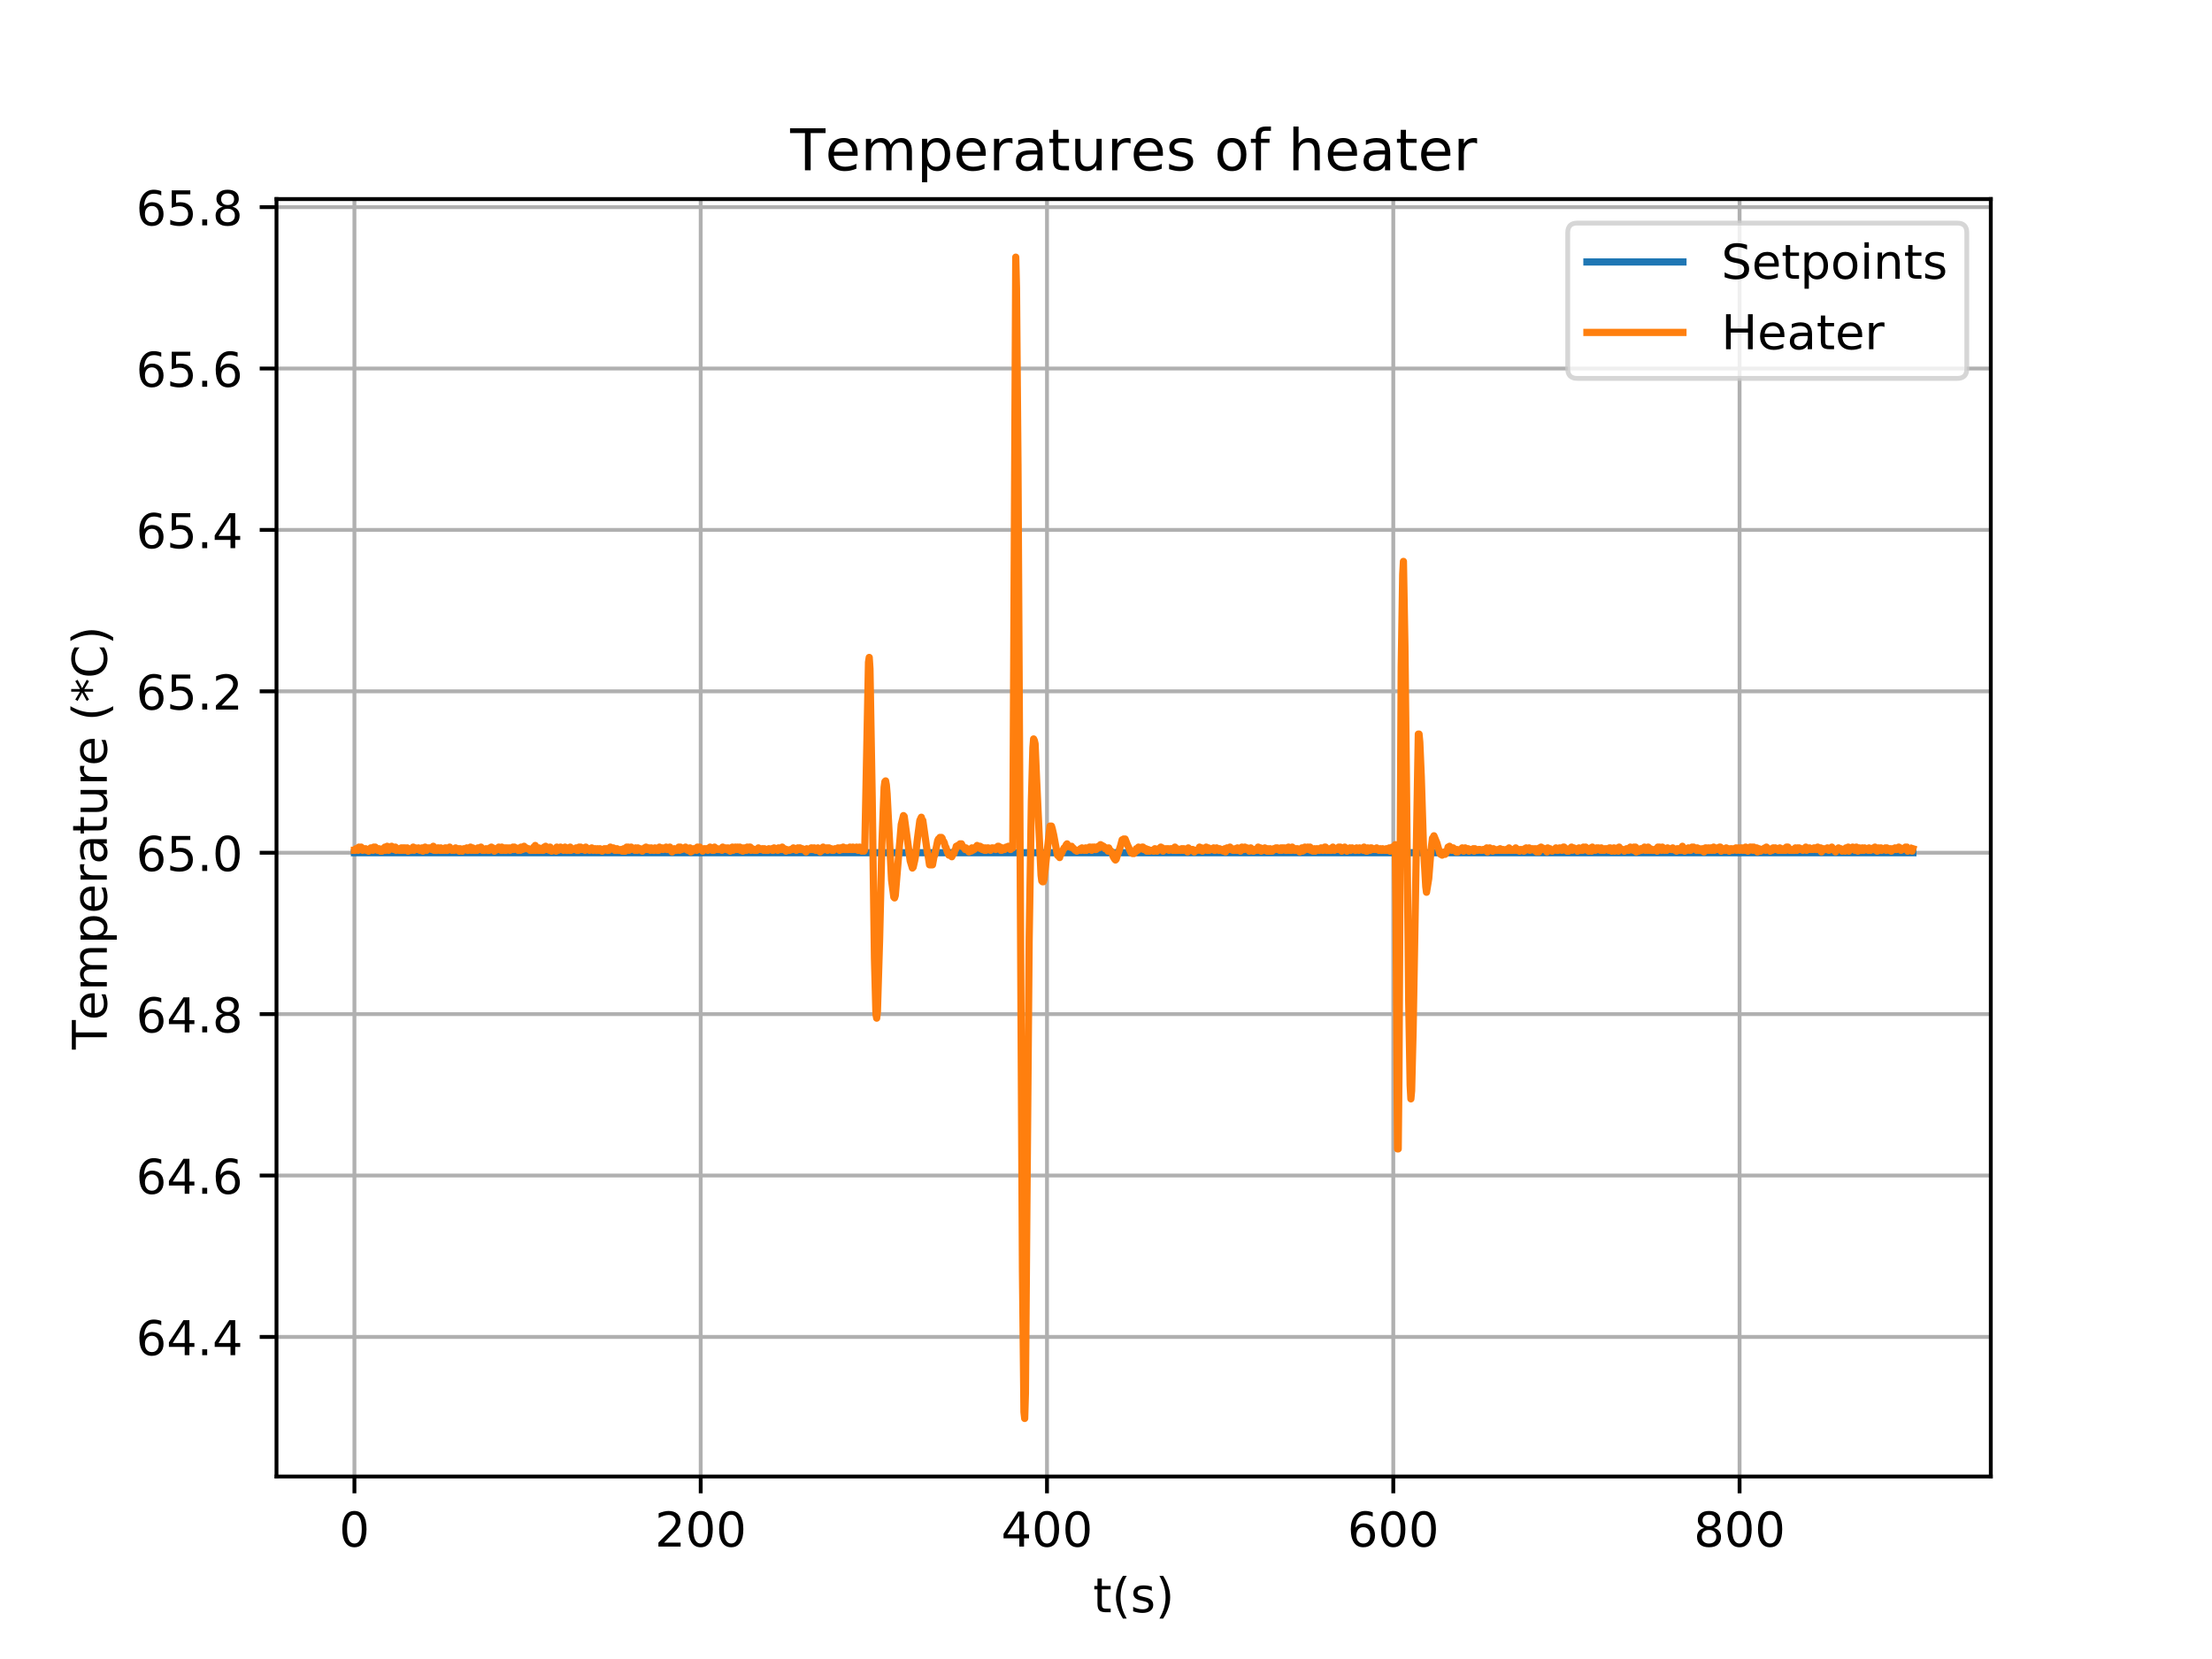 <?xml version="1.0" encoding="utf-8" standalone="no"?>
<!DOCTYPE svg PUBLIC "-//W3C//DTD SVG 1.1//EN"
  "http://www.w3.org/Graphics/SVG/1.1/DTD/svg11.dtd">
<!-- Created with matplotlib (https://matplotlib.org/) -->
<svg height="345.6pt" version="1.1" viewBox="0 0 460.8 345.6" width="460.8pt" xmlns="http://www.w3.org/2000/svg" xmlns:xlink="http://www.w3.org/1999/xlink">
 <defs>
  <style type="text/css">
*{stroke-linecap:butt;stroke-linejoin:round;}
  </style>
 </defs>
 <g id="figure_1">
  <g id="patch_1">
   <path d="M 0 345.6 
L 460.8 345.6 
L 460.8 0 
L 0 0 
z
" style="fill:#ffffff;"/>
  </g>
  <g id="axes_1">
   <g id="patch_2">
    <path d="M 57.6 307.584 
L 414.72 307.584 
L 414.72 41.472 
L 57.6 41.472 
z
" style="fill:#ffffff;"/>
   </g>
   <g id="matplotlib.axis_1">
    <g id="xtick_1">
     <g id="line2d_1">
      <path clip-path="url(#pde22e87aed)" d="M 73.833 307.584 
L 73.833 41.472 
" style="fill:none;stroke:#b0b0b0;stroke-linecap:square;stroke-width:0.8;"/>
     </g>
     <g id="line2d_2">
      <defs>
       <path d="M 0 0 
L 0 3.5 
" id="md8e98d2e33" style="stroke:#000000;stroke-width:0.8;"/>
      </defs>
      <g>
       <use style="stroke:#000000;stroke-width:0.8;" x="73.833" xlink:href="#md8e98d2e33" y="307.584"/>
      </g>
     </g>
     <g id="text_1">
      <!-- 0 -->
      <defs>
       <path d="M 31.781 66.406 
Q 24.172 66.406 20.328 58.906 
Q 16.5 51.422 16.5 36.375 
Q 16.5 21.391 20.328 13.891 
Q 24.172 6.391 31.781 6.391 
Q 39.453 6.391 43.281 13.891 
Q 47.125 21.391 47.125 36.375 
Q 47.125 51.422 43.281 58.906 
Q 39.453 66.406 31.781 66.406 
z
M 31.781 74.219 
Q 44.047 74.219 50.516 64.516 
Q 56.984 54.828 56.984 36.375 
Q 56.984 17.969 50.516 8.266 
Q 44.047 -1.422 31.781 -1.422 
Q 19.531 -1.422 13.062 8.266 
Q 6.594 17.969 6.594 36.375 
Q 6.594 54.828 13.062 64.516 
Q 19.531 74.219 31.781 74.219 
z
" id="DejaVuSans-48"/>
      </defs>
      <g transform="translate(70.651 322.182)scale(0.1 -0.1)">
       <use xlink:href="#DejaVuSans-48"/>
      </g>
     </g>
    </g>
    <g id="xtick_2">
     <g id="line2d_3">
      <path clip-path="url(#pde22e87aed)" d="M 145.971 307.584 
L 145.971 41.472 
" style="fill:none;stroke:#b0b0b0;stroke-linecap:square;stroke-width:0.8;"/>
     </g>
     <g id="line2d_4">
      <g>
       <use style="stroke:#000000;stroke-width:0.8;" x="145.971" xlink:href="#md8e98d2e33" y="307.584"/>
      </g>
     </g>
     <g id="text_2">
      <!-- 200 -->
      <defs>
       <path d="M 19.188 8.297 
L 53.609 8.297 
L 53.609 0 
L 7.328 0 
L 7.328 8.297 
Q 12.938 14.109 22.625 23.891 
Q 32.328 33.688 34.812 36.531 
Q 39.547 41.844 41.422 45.531 
Q 43.312 49.219 43.312 52.781 
Q 43.312 58.594 39.234 62.25 
Q 35.156 65.922 28.609 65.922 
Q 23.969 65.922 18.812 64.312 
Q 13.672 62.703 7.812 59.422 
L 7.812 69.391 
Q 13.766 71.781 18.938 73 
Q 24.125 74.219 28.422 74.219 
Q 39.75 74.219 46.484 68.547 
Q 53.219 62.891 53.219 53.422 
Q 53.219 48.922 51.531 44.891 
Q 49.859 40.875 45.406 35.406 
Q 44.188 33.984 37.641 27.219 
Q 31.109 20.453 19.188 8.297 
z
" id="DejaVuSans-50"/>
      </defs>
      <g transform="translate(136.427 322.182)scale(0.1 -0.1)">
       <use xlink:href="#DejaVuSans-50"/>
       <use x="63.623" xlink:href="#DejaVuSans-48"/>
       <use x="127.246" xlink:href="#DejaVuSans-48"/>
      </g>
     </g>
    </g>
    <g id="xtick_3">
     <g id="line2d_5">
      <path clip-path="url(#pde22e87aed)" d="M 218.109 307.584 
L 218.109 41.472 
" style="fill:none;stroke:#b0b0b0;stroke-linecap:square;stroke-width:0.8;"/>
     </g>
     <g id="line2d_6">
      <g>
       <use style="stroke:#000000;stroke-width:0.8;" x="218.109" xlink:href="#md8e98d2e33" y="307.584"/>
      </g>
     </g>
     <g id="text_3">
      <!-- 400 -->
      <defs>
       <path d="M 37.797 64.312 
L 12.891 25.391 
L 37.797 25.391 
z
M 35.203 72.906 
L 47.609 72.906 
L 47.609 25.391 
L 58.016 25.391 
L 58.016 17.188 
L 47.609 17.188 
L 47.609 0 
L 37.797 0 
L 37.797 17.188 
L 4.891 17.188 
L 4.891 26.703 
z
" id="DejaVuSans-52"/>
      </defs>
      <g transform="translate(208.565 322.182)scale(0.1 -0.1)">
       <use xlink:href="#DejaVuSans-52"/>
       <use x="63.623" xlink:href="#DejaVuSans-48"/>
       <use x="127.246" xlink:href="#DejaVuSans-48"/>
      </g>
     </g>
    </g>
    <g id="xtick_4">
     <g id="line2d_7">
      <path clip-path="url(#pde22e87aed)" d="M 290.247 307.584 
L 290.247 41.472 
" style="fill:none;stroke:#b0b0b0;stroke-linecap:square;stroke-width:0.8;"/>
     </g>
     <g id="line2d_8">
      <g>
       <use style="stroke:#000000;stroke-width:0.8;" x="290.247" xlink:href="#md8e98d2e33" y="307.584"/>
      </g>
     </g>
     <g id="text_4">
      <!-- 600 -->
      <defs>
       <path d="M 33.016 40.375 
Q 26.375 40.375 22.484 35.828 
Q 18.609 31.297 18.609 23.391 
Q 18.609 15.531 22.484 10.953 
Q 26.375 6.391 33.016 6.391 
Q 39.656 6.391 43.531 10.953 
Q 47.406 15.531 47.406 23.391 
Q 47.406 31.297 43.531 35.828 
Q 39.656 40.375 33.016 40.375 
z
M 52.594 71.297 
L 52.594 62.312 
Q 48.875 64.062 45.094 64.984 
Q 41.312 65.922 37.594 65.922 
Q 27.828 65.922 22.672 59.328 
Q 17.531 52.734 16.797 39.406 
Q 19.672 43.656 24.016 45.922 
Q 28.375 48.188 33.594 48.188 
Q 44.578 48.188 50.953 41.516 
Q 57.328 34.859 57.328 23.391 
Q 57.328 12.156 50.688 5.359 
Q 44.047 -1.422 33.016 -1.422 
Q 20.359 -1.422 13.672 8.266 
Q 6.984 17.969 6.984 36.375 
Q 6.984 53.656 15.188 63.938 
Q 23.391 74.219 37.203 74.219 
Q 40.922 74.219 44.703 73.484 
Q 48.484 72.75 52.594 71.297 
z
" id="DejaVuSans-54"/>
      </defs>
      <g transform="translate(280.703 322.182)scale(0.1 -0.1)">
       <use xlink:href="#DejaVuSans-54"/>
       <use x="63.623" xlink:href="#DejaVuSans-48"/>
       <use x="127.246" xlink:href="#DejaVuSans-48"/>
      </g>
     </g>
    </g>
    <g id="xtick_5">
     <g id="line2d_9">
      <path clip-path="url(#pde22e87aed)" d="M 362.385 307.584 
L 362.385 41.472 
" style="fill:none;stroke:#b0b0b0;stroke-linecap:square;stroke-width:0.8;"/>
     </g>
     <g id="line2d_10">
      <g>
       <use style="stroke:#000000;stroke-width:0.8;" x="362.385" xlink:href="#md8e98d2e33" y="307.584"/>
      </g>
     </g>
     <g id="text_5">
      <!-- 800 -->
      <defs>
       <path d="M 31.781 34.625 
Q 24.75 34.625 20.719 30.859 
Q 16.703 27.094 16.703 20.516 
Q 16.703 13.922 20.719 10.156 
Q 24.75 6.391 31.781 6.391 
Q 38.812 6.391 42.859 10.172 
Q 46.922 13.969 46.922 20.516 
Q 46.922 27.094 42.891 30.859 
Q 38.875 34.625 31.781 34.625 
z
M 21.922 38.812 
Q 15.578 40.375 12.031 44.719 
Q 8.5 49.078 8.5 55.328 
Q 8.5 64.062 14.719 69.141 
Q 20.953 74.219 31.781 74.219 
Q 42.672 74.219 48.875 69.141 
Q 55.078 64.062 55.078 55.328 
Q 55.078 49.078 51.531 44.719 
Q 48 40.375 41.703 38.812 
Q 48.828 37.156 52.797 32.312 
Q 56.781 27.484 56.781 20.516 
Q 56.781 9.906 50.312 4.234 
Q 43.844 -1.422 31.781 -1.422 
Q 19.734 -1.422 13.25 4.234 
Q 6.781 9.906 6.781 20.516 
Q 6.781 27.484 10.781 32.312 
Q 14.797 37.156 21.922 38.812 
z
M 18.312 54.391 
Q 18.312 48.734 21.844 45.562 
Q 25.391 42.391 31.781 42.391 
Q 38.141 42.391 41.719 45.562 
Q 45.312 48.734 45.312 54.391 
Q 45.312 60.062 41.719 63.234 
Q 38.141 66.406 31.781 66.406 
Q 25.391 66.406 21.844 63.234 
Q 18.312 60.062 18.312 54.391 
z
" id="DejaVuSans-56"/>
      </defs>
      <g transform="translate(352.842 322.182)scale(0.1 -0.1)">
       <use xlink:href="#DejaVuSans-56"/>
       <use x="63.623" xlink:href="#DejaVuSans-48"/>
       <use x="127.246" xlink:href="#DejaVuSans-48"/>
      </g>
     </g>
    </g>
    <g id="text_6">
     <!-- t(s) -->
     <defs>
      <path d="M 18.312 70.219 
L 18.312 54.688 
L 36.812 54.688 
L 36.812 47.703 
L 18.312 47.703 
L 18.312 18.016 
Q 18.312 11.328 20.141 9.422 
Q 21.969 7.516 27.594 7.516 
L 36.812 7.516 
L 36.812 0 
L 27.594 0 
Q 17.188 0 13.234 3.875 
Q 9.281 7.766 9.281 18.016 
L 9.281 47.703 
L 2.688 47.703 
L 2.688 54.688 
L 9.281 54.688 
L 9.281 70.219 
z
" id="DejaVuSans-116"/>
      <path d="M 31 75.875 
Q 24.469 64.656 21.281 53.656 
Q 18.109 42.672 18.109 31.391 
Q 18.109 20.125 21.312 9.062 
Q 24.516 -2 31 -13.188 
L 23.188 -13.188 
Q 15.875 -1.703 12.234 9.375 
Q 8.594 20.453 8.594 31.391 
Q 8.594 42.281 12.203 53.312 
Q 15.828 64.359 23.188 75.875 
z
" id="DejaVuSans-40"/>
      <path d="M 44.281 53.078 
L 44.281 44.578 
Q 40.484 46.531 36.375 47.5 
Q 32.281 48.484 27.875 48.484 
Q 21.188 48.484 17.844 46.438 
Q 14.5 44.391 14.5 40.281 
Q 14.5 37.156 16.891 35.375 
Q 19.281 33.594 26.516 31.984 
L 29.594 31.297 
Q 39.156 29.25 43.188 25.516 
Q 47.219 21.781 47.219 15.094 
Q 47.219 7.469 41.188 3.016 
Q 35.156 -1.422 24.609 -1.422 
Q 20.219 -1.422 15.453 -0.562 
Q 10.688 0.297 5.422 2 
L 5.422 11.281 
Q 10.406 8.688 15.234 7.391 
Q 20.062 6.109 24.812 6.109 
Q 31.156 6.109 34.562 8.281 
Q 37.984 10.453 37.984 14.406 
Q 37.984 18.062 35.516 20.016 
Q 33.062 21.969 24.703 23.781 
L 21.578 24.516 
Q 13.234 26.266 9.516 29.906 
Q 5.812 33.547 5.812 39.891 
Q 5.812 47.609 11.281 51.797 
Q 16.75 56 26.812 56 
Q 31.781 56 36.172 55.266 
Q 40.578 54.547 44.281 53.078 
z
" id="DejaVuSans-115"/>
      <path d="M 8.016 75.875 
L 15.828 75.875 
Q 23.141 64.359 26.781 53.312 
Q 30.422 42.281 30.422 31.391 
Q 30.422 20.453 26.781 9.375 
Q 23.141 -1.703 15.828 -13.188 
L 8.016 -13.188 
Q 14.5 -2 17.703 9.062 
Q 20.906 20.125 20.906 31.391 
Q 20.906 42.672 17.703 53.656 
Q 14.5 64.656 8.016 75.875 
z
" id="DejaVuSans-41"/>
     </defs>
     <g transform="translate(227.694 335.861)scale(0.1 -0.1)">
      <use xlink:href="#DejaVuSans-116"/>
      <use x="39.209" xlink:href="#DejaVuSans-40"/>
      <use x="78.223" xlink:href="#DejaVuSans-115"/>
      <use x="130.322" xlink:href="#DejaVuSans-41"/>
     </g>
    </g>
   </g>
   <g id="matplotlib.axis_2">
    <g id="ytick_1">
     <g id="line2d_11">
      <path clip-path="url(#pde22e87aed)" d="M 57.6 278.508 
L 414.72 278.508 
" style="fill:none;stroke:#b0b0b0;stroke-linecap:square;stroke-width:0.8;"/>
     </g>
     <g id="line2d_12">
      <defs>
       <path d="M 0 0 
L -3.5 0 
" id="maab1a38cf0" style="stroke:#000000;stroke-width:0.8;"/>
      </defs>
      <g>
       <use style="stroke:#000000;stroke-width:0.8;" x="57.6" xlink:href="#maab1a38cf0" y="278.508"/>
      </g>
     </g>
     <g id="text_7">
      <!-- 64.4 -->
      <defs>
       <path d="M 10.688 12.406 
L 21 12.406 
L 21 0 
L 10.688 0 
z
" id="DejaVuSans-46"/>
      </defs>
      <g transform="translate(28.334 282.307)scale(0.1 -0.1)">
       <use xlink:href="#DejaVuSans-54"/>
       <use x="63.623" xlink:href="#DejaVuSans-52"/>
       <use x="127.246" xlink:href="#DejaVuSans-46"/>
       <use x="159.033" xlink:href="#DejaVuSans-52"/>
      </g>
     </g>
    </g>
    <g id="ytick_2">
     <g id="line2d_13">
      <path clip-path="url(#pde22e87aed)" d="M 57.6 244.885 
L 414.72 244.885 
" style="fill:none;stroke:#b0b0b0;stroke-linecap:square;stroke-width:0.8;"/>
     </g>
     <g id="line2d_14">
      <g>
       <use style="stroke:#000000;stroke-width:0.8;" x="57.6" xlink:href="#maab1a38cf0" y="244.885"/>
      </g>
     </g>
     <g id="text_8">
      <!-- 64.6 -->
      <g transform="translate(28.334 248.684)scale(0.1 -0.1)">
       <use xlink:href="#DejaVuSans-54"/>
       <use x="63.623" xlink:href="#DejaVuSans-52"/>
       <use x="127.246" xlink:href="#DejaVuSans-46"/>
       <use x="159.033" xlink:href="#DejaVuSans-54"/>
      </g>
     </g>
    </g>
    <g id="ytick_3">
     <g id="line2d_15">
      <path clip-path="url(#pde22e87aed)" d="M 57.6 211.262 
L 414.72 211.262 
" style="fill:none;stroke:#b0b0b0;stroke-linecap:square;stroke-width:0.8;"/>
     </g>
     <g id="line2d_16">
      <g>
       <use style="stroke:#000000;stroke-width:0.8;" x="57.6" xlink:href="#maab1a38cf0" y="211.262"/>
      </g>
     </g>
     <g id="text_9">
      <!-- 64.8 -->
      <g transform="translate(28.334 215.061)scale(0.1 -0.1)">
       <use xlink:href="#DejaVuSans-54"/>
       <use x="63.623" xlink:href="#DejaVuSans-52"/>
       <use x="127.246" xlink:href="#DejaVuSans-46"/>
       <use x="159.033" xlink:href="#DejaVuSans-56"/>
      </g>
     </g>
    </g>
    <g id="ytick_4">
     <g id="line2d_17">
      <path clip-path="url(#pde22e87aed)" d="M 57.6 177.638 
L 414.72 177.638 
" style="fill:none;stroke:#b0b0b0;stroke-linecap:square;stroke-width:0.8;"/>
     </g>
     <g id="line2d_18">
      <g>
       <use style="stroke:#000000;stroke-width:0.8;" x="57.6" xlink:href="#maab1a38cf0" y="177.638"/>
      </g>
     </g>
     <g id="text_10">
      <!-- 65.0 -->
      <defs>
       <path d="M 10.797 72.906 
L 49.516 72.906 
L 49.516 64.594 
L 19.828 64.594 
L 19.828 46.734 
Q 21.969 47.469 24.109 47.828 
Q 26.266 48.188 28.422 48.188 
Q 40.625 48.188 47.75 41.5 
Q 54.891 34.812 54.891 23.391 
Q 54.891 11.625 47.562 5.094 
Q 40.234 -1.422 26.906 -1.422 
Q 22.312 -1.422 17.547 -0.641 
Q 12.797 0.141 7.719 1.703 
L 7.719 11.625 
Q 12.109 9.234 16.797 8.062 
Q 21.484 6.891 26.703 6.891 
Q 35.156 6.891 40.078 11.328 
Q 45.016 15.766 45.016 23.391 
Q 45.016 31 40.078 35.438 
Q 35.156 39.891 26.703 39.891 
Q 22.75 39.891 18.812 39.016 
Q 14.891 38.141 10.797 36.281 
z
" id="DejaVuSans-53"/>
      </defs>
      <g transform="translate(28.334 181.437)scale(0.1 -0.1)">
       <use xlink:href="#DejaVuSans-54"/>
       <use x="63.623" xlink:href="#DejaVuSans-53"/>
       <use x="127.246" xlink:href="#DejaVuSans-46"/>
       <use x="159.033" xlink:href="#DejaVuSans-48"/>
      </g>
     </g>
    </g>
    <g id="ytick_5">
     <g id="line2d_19">
      <path clip-path="url(#pde22e87aed)" d="M 57.6 144.015 
L 414.72 144.015 
" style="fill:none;stroke:#b0b0b0;stroke-linecap:square;stroke-width:0.8;"/>
     </g>
     <g id="line2d_20">
      <g>
       <use style="stroke:#000000;stroke-width:0.8;" x="57.6" xlink:href="#maab1a38cf0" y="144.015"/>
      </g>
     </g>
     <g id="text_11">
      <!-- 65.2 -->
      <g transform="translate(28.334 147.814)scale(0.1 -0.1)">
       <use xlink:href="#DejaVuSans-54"/>
       <use x="63.623" xlink:href="#DejaVuSans-53"/>
       <use x="127.246" xlink:href="#DejaVuSans-46"/>
       <use x="159.033" xlink:href="#DejaVuSans-50"/>
      </g>
     </g>
    </g>
    <g id="ytick_6">
     <g id="line2d_21">
      <path clip-path="url(#pde22e87aed)" d="M 57.6 110.391 
L 414.72 110.391 
" style="fill:none;stroke:#b0b0b0;stroke-linecap:square;stroke-width:0.8;"/>
     </g>
     <g id="line2d_22">
      <g>
       <use style="stroke:#000000;stroke-width:0.8;" x="57.6" xlink:href="#maab1a38cf0" y="110.391"/>
      </g>
     </g>
     <g id="text_12">
      <!-- 65.4 -->
      <g transform="translate(28.334 114.191)scale(0.1 -0.1)">
       <use xlink:href="#DejaVuSans-54"/>
       <use x="63.623" xlink:href="#DejaVuSans-53"/>
       <use x="127.246" xlink:href="#DejaVuSans-46"/>
       <use x="159.033" xlink:href="#DejaVuSans-52"/>
      </g>
     </g>
    </g>
    <g id="ytick_7">
     <g id="line2d_23">
      <path clip-path="url(#pde22e87aed)" d="M 57.6 76.768 
L 414.72 76.768 
" style="fill:none;stroke:#b0b0b0;stroke-linecap:square;stroke-width:0.8;"/>
     </g>
     <g id="line2d_24">
      <g>
       <use style="stroke:#000000;stroke-width:0.8;" x="57.6" xlink:href="#maab1a38cf0" y="76.768"/>
      </g>
     </g>
     <g id="text_13">
      <!-- 65.6 -->
      <g transform="translate(28.334 80.567)scale(0.1 -0.1)">
       <use xlink:href="#DejaVuSans-54"/>
       <use x="63.623" xlink:href="#DejaVuSans-53"/>
       <use x="127.246" xlink:href="#DejaVuSans-46"/>
       <use x="159.033" xlink:href="#DejaVuSans-54"/>
      </g>
     </g>
    </g>
    <g id="ytick_8">
     <g id="line2d_25">
      <path clip-path="url(#pde22e87aed)" d="M 57.6 43.145 
L 414.72 43.145 
" style="fill:none;stroke:#b0b0b0;stroke-linecap:square;stroke-width:0.8;"/>
     </g>
     <g id="line2d_26">
      <g>
       <use style="stroke:#000000;stroke-width:0.8;" x="57.6" xlink:href="#maab1a38cf0" y="43.145"/>
      </g>
     </g>
     <g id="text_14">
      <!-- 65.8 -->
      <g transform="translate(28.334 46.944)scale(0.1 -0.1)">
       <use xlink:href="#DejaVuSans-54"/>
       <use x="63.623" xlink:href="#DejaVuSans-53"/>
       <use x="127.246" xlink:href="#DejaVuSans-46"/>
       <use x="159.033" xlink:href="#DejaVuSans-56"/>
      </g>
     </g>
    </g>
    <g id="text_15">
     <!-- Temperature (*C) -->
     <defs>
      <path d="M -0.297 72.906 
L 61.375 72.906 
L 61.375 64.594 
L 35.5 64.594 
L 35.5 0 
L 25.594 0 
L 25.594 64.594 
L -0.297 64.594 
z
" id="DejaVuSans-84"/>
      <path d="M 56.203 29.594 
L 56.203 25.203 
L 14.891 25.203 
Q 15.484 15.922 20.484 11.062 
Q 25.484 6.203 34.422 6.203 
Q 39.594 6.203 44.453 7.469 
Q 49.312 8.734 54.109 11.281 
L 54.109 2.781 
Q 49.266 0.734 44.188 -0.344 
Q 39.109 -1.422 33.891 -1.422 
Q 20.797 -1.422 13.156 6.188 
Q 5.516 13.812 5.516 26.812 
Q 5.516 40.234 12.766 48.109 
Q 20.016 56 32.328 56 
Q 43.359 56 49.781 48.891 
Q 56.203 41.797 56.203 29.594 
z
M 47.219 32.234 
Q 47.125 39.594 43.094 43.984 
Q 39.062 48.391 32.422 48.391 
Q 24.906 48.391 20.391 44.141 
Q 15.875 39.891 15.188 32.172 
z
" id="DejaVuSans-101"/>
      <path d="M 52 44.188 
Q 55.375 50.25 60.062 53.125 
Q 64.75 56 71.094 56 
Q 79.641 56 84.281 50.016 
Q 88.922 44.047 88.922 33.016 
L 88.922 0 
L 79.891 0 
L 79.891 32.719 
Q 79.891 40.578 77.094 44.375 
Q 74.312 48.188 68.609 48.188 
Q 61.625 48.188 57.562 43.547 
Q 53.516 38.922 53.516 30.906 
L 53.516 0 
L 44.484 0 
L 44.484 32.719 
Q 44.484 40.625 41.703 44.406 
Q 38.922 48.188 33.109 48.188 
Q 26.219 48.188 22.156 43.531 
Q 18.109 38.875 18.109 30.906 
L 18.109 0 
L 9.078 0 
L 9.078 54.688 
L 18.109 54.688 
L 18.109 46.188 
Q 21.188 51.219 25.484 53.609 
Q 29.781 56 35.688 56 
Q 41.656 56 45.828 52.969 
Q 50 49.953 52 44.188 
z
" id="DejaVuSans-109"/>
      <path d="M 18.109 8.203 
L 18.109 -20.797 
L 9.078 -20.797 
L 9.078 54.688 
L 18.109 54.688 
L 18.109 46.391 
Q 20.953 51.266 25.266 53.625 
Q 29.594 56 35.594 56 
Q 45.562 56 51.781 48.094 
Q 58.016 40.188 58.016 27.297 
Q 58.016 14.406 51.781 6.484 
Q 45.562 -1.422 35.594 -1.422 
Q 29.594 -1.422 25.266 0.953 
Q 20.953 3.328 18.109 8.203 
z
M 48.688 27.297 
Q 48.688 37.203 44.609 42.844 
Q 40.531 48.484 33.406 48.484 
Q 26.266 48.484 22.188 42.844 
Q 18.109 37.203 18.109 27.297 
Q 18.109 17.391 22.188 11.75 
Q 26.266 6.109 33.406 6.109 
Q 40.531 6.109 44.609 11.75 
Q 48.688 17.391 48.688 27.297 
z
" id="DejaVuSans-112"/>
      <path d="M 41.109 46.297 
Q 39.594 47.172 37.812 47.578 
Q 36.031 48 33.891 48 
Q 26.266 48 22.188 43.047 
Q 18.109 38.094 18.109 28.812 
L 18.109 0 
L 9.078 0 
L 9.078 54.688 
L 18.109 54.688 
L 18.109 46.188 
Q 20.953 51.172 25.484 53.578 
Q 30.031 56 36.531 56 
Q 37.453 56 38.578 55.875 
Q 39.703 55.766 41.062 55.516 
z
" id="DejaVuSans-114"/>
      <path d="M 34.281 27.484 
Q 23.391 27.484 19.188 25 
Q 14.984 22.516 14.984 16.5 
Q 14.984 11.719 18.141 8.906 
Q 21.297 6.109 26.703 6.109 
Q 34.188 6.109 38.703 11.406 
Q 43.219 16.703 43.219 25.484 
L 43.219 27.484 
z
M 52.203 31.203 
L 52.203 0 
L 43.219 0 
L 43.219 8.297 
Q 40.141 3.328 35.547 0.953 
Q 30.953 -1.422 24.312 -1.422 
Q 15.922 -1.422 10.953 3.297 
Q 6 8.016 6 15.922 
Q 6 25.141 12.172 29.828 
Q 18.359 34.516 30.609 34.516 
L 43.219 34.516 
L 43.219 35.406 
Q 43.219 41.609 39.141 45 
Q 35.062 48.391 27.688 48.391 
Q 23 48.391 18.547 47.266 
Q 14.109 46.141 10.016 43.891 
L 10.016 52.203 
Q 14.938 54.109 19.578 55.047 
Q 24.219 56 28.609 56 
Q 40.484 56 46.344 49.844 
Q 52.203 43.703 52.203 31.203 
z
" id="DejaVuSans-97"/>
      <path d="M 8.5 21.578 
L 8.5 54.688 
L 17.484 54.688 
L 17.484 21.922 
Q 17.484 14.156 20.5 10.266 
Q 23.531 6.391 29.594 6.391 
Q 36.859 6.391 41.078 11.031 
Q 45.312 15.672 45.312 23.688 
L 45.312 54.688 
L 54.297 54.688 
L 54.297 0 
L 45.312 0 
L 45.312 8.406 
Q 42.047 3.422 37.719 1 
Q 33.406 -1.422 27.688 -1.422 
Q 18.266 -1.422 13.375 4.438 
Q 8.5 10.297 8.5 21.578 
z
M 31.109 56 
z
" id="DejaVuSans-117"/>
      <path id="DejaVuSans-32"/>
      <path d="M 47.016 60.891 
L 29.5 51.422 
L 47.016 41.891 
L 44.188 37.109 
L 27.781 47.016 
L 27.781 28.609 
L 22.219 28.609 
L 22.219 47.016 
L 5.812 37.109 
L 2.984 41.891 
L 20.516 51.422 
L 2.984 60.891 
L 5.812 65.719 
L 22.219 55.812 
L 22.219 74.219 
L 27.781 74.219 
L 27.781 55.812 
L 44.188 65.719 
z
" id="DejaVuSans-42"/>
      <path d="M 64.406 67.281 
L 64.406 56.891 
Q 59.422 61.531 53.781 63.812 
Q 48.141 66.109 41.797 66.109 
Q 29.297 66.109 22.656 58.469 
Q 16.016 50.828 16.016 36.375 
Q 16.016 21.969 22.656 14.328 
Q 29.297 6.688 41.797 6.688 
Q 48.141 6.688 53.781 8.984 
Q 59.422 11.281 64.406 15.922 
L 64.406 5.609 
Q 59.234 2.094 53.438 0.328 
Q 47.656 -1.422 41.219 -1.422 
Q 24.656 -1.422 15.125 8.703 
Q 5.609 18.844 5.609 36.375 
Q 5.609 53.953 15.125 64.078 
Q 24.656 74.219 41.219 74.219 
Q 47.75 74.219 53.531 72.484 
Q 59.328 70.75 64.406 67.281 
z
" id="DejaVuSans-67"/>
     </defs>
     <g transform="translate(22.255 218.627)rotate(-90)scale(0.1 -0.1)">
      <use xlink:href="#DejaVuSans-84"/>
      <use x="60.818" xlink:href="#DejaVuSans-101"/>
      <use x="122.342" xlink:href="#DejaVuSans-109"/>
      <use x="219.754" xlink:href="#DejaVuSans-112"/>
      <use x="283.23" xlink:href="#DejaVuSans-101"/>
      <use x="344.754" xlink:href="#DejaVuSans-114"/>
      <use x="385.867" xlink:href="#DejaVuSans-97"/>
      <use x="447.146" xlink:href="#DejaVuSans-116"/>
      <use x="486.355" xlink:href="#DejaVuSans-117"/>
      <use x="549.734" xlink:href="#DejaVuSans-114"/>
      <use x="590.816" xlink:href="#DejaVuSans-101"/>
      <use x="652.34" xlink:href="#DejaVuSans-32"/>
      <use x="684.127" xlink:href="#DejaVuSans-40"/>
      <use x="723.141" xlink:href="#DejaVuSans-42"/>
      <use x="773.141" xlink:href="#DejaVuSans-67"/>
      <use x="842.965" xlink:href="#DejaVuSans-41"/>
     </g>
    </g>
   </g>
   <g id="line2d_27">
    <path clip-path="url(#pde22e87aed)" d="M 73.833 177.638 
L 398.487 177.638 
L 398.487 177.638 
" style="fill:none;stroke:#1f77b4;stroke-linecap:square;stroke-width:1.5;"/>
   </g>
   <g id="line2d_28">
    <path clip-path="url(#pde22e87aed)" d="M 73.833 177.134 
L 73.988 177.134 
L 74.142 176.798 
L 74.3 176.966 
L 74.455 176.798 
L 74.61 177.134 
L 74.765 176.461 
L 75.073 176.798 
L 75.227 176.461 
L 75.539 177.134 
L 75.851 176.798 
L 76.006 176.966 
L 76.16 176.798 
L 76.315 177.134 
L 76.47 176.966 
L 76.624 176.966 
L 76.778 177.302 
L 76.936 176.966 
L 77.091 177.134 
L 77.245 176.629 
L 77.4 176.798 
L 77.555 176.798 
L 77.709 177.134 
L 77.864 176.461 
L 78.021 176.798 
L 78.175 176.461 
L 78.33 176.798 
L 78.485 176.798 
L 78.639 177.134 
L 78.949 176.798 
L 79.258 177.302 
L 79.413 176.966 
L 79.57 177.302 
L 79.725 176.798 
L 79.879 177.134 
L 80.034 177.134 
L 80.189 176.461 
L 80.343 177.134 
L 80.498 176.966 
L 80.654 176.293 
L 80.964 177.134 
L 81.121 176.798 
L 81.431 176.798 
L 81.586 176.293 
L 81.741 176.798 
L 81.896 176.461 
L 82.05 176.966 
L 82.206 176.966 
L 82.361 176.461 
L 82.515 177.134 
L 82.67 176.966 
L 82.825 176.966 
L 82.979 176.798 
L 83.134 177.134 
L 83.29 176.798 
L 83.445 177.134 
L 83.599 176.629 
L 83.754 177.134 
L 83.908 176.629 
L 84.063 176.629 
L 84.218 177.134 
L 84.374 176.629 
L 84.529 176.966 
L 84.683 176.966 
L 84.838 176.629 
L 84.993 177.302 
L 85.147 176.798 
L 85.458 177.134 
L 85.612 177.134 
L 85.922 176.798 
L 86.076 176.461 
L 86.231 177.134 
L 86.541 176.629 
L 86.696 176.798 
L 86.851 176.798 
L 87.009 176.966 
L 87.163 176.629 
L 87.317 176.798 
L 87.472 177.134 
L 87.626 177.134 
L 87.781 176.966 
L 87.936 176.629 
L 88.094 177.302 
L 88.558 176.461 
L 88.867 177.134 
L 89.021 176.966 
L 89.178 176.629 
L 89.642 176.629 
L 89.951 176.966 
L 90.105 176.798 
L 90.262 176.293 
L 90.417 177.134 
L 90.571 176.798 
L 90.729 177.134 
L 91.038 177.134 
L 91.193 176.629 
L 91.348 176.629 
L 91.502 176.798 
L 91.657 177.134 
L 91.814 176.629 
L 91.968 177.134 
L 92.123 176.798 
L 92.278 177.134 
L 92.432 176.966 
L 92.587 177.134 
L 92.742 176.629 
L 92.898 176.629 
L 93.052 177.134 
L 93.207 177.134 
L 93.362 176.798 
L 93.517 176.798 
L 93.67 176.461 
L 93.825 176.798 
L 93.982 176.798 
L 94.136 177.134 
L 94.292 176.966 
L 94.449 176.966 
L 94.604 177.134 
L 94.913 176.629 
L 95.068 176.966 
L 95.223 176.966 
L 95.378 177.134 
L 95.533 176.798 
L 95.688 177.302 
L 95.843 176.798 
L 96 176.966 
L 96.155 176.966 
L 96.309 177.302 
L 96.619 176.798 
L 96.773 176.798 
L 96.927 176.966 
L 97.084 176.966 
L 97.239 176.629 
L 97.394 177.134 
L 97.549 177.134 
L 97.703 176.629 
L 97.858 176.966 
L 98.013 176.461 
L 98.169 177.134 
L 98.323 176.629 
L 98.478 176.629 
L 98.636 177.134 
L 98.79 176.966 
L 98.945 177.134 
L 99.254 176.798 
L 99.409 177.134 
L 99.564 176.629 
L 99.72 176.629 
L 99.875 176.966 
L 100.03 176.798 
L 100.187 176.461 
L 100.342 176.629 
L 100.497 177.134 
L 100.651 177.134 
L 100.806 176.966 
L 100.96 177.134 
L 101.271 176.798 
L 101.581 177.134 
L 101.739 176.966 
L 101.893 177.134 
L 102.048 176.629 
L 102.202 176.798 
L 102.357 176.461 
L 102.511 176.798 
L 102.666 176.629 
L 102.823 176.798 
L 102.978 177.302 
L 103.132 176.798 
L 103.287 177.134 
L 103.441 176.798 
L 103.595 176.966 
L 103.75 176.798 
L 103.907 176.461 
L 104.062 176.629 
L 104.374 177.134 
L 104.529 176.461 
L 104.683 177.134 
L 104.838 176.629 
L 104.992 176.629 
L 105.147 177.134 
L 105.302 176.629 
L 105.458 177.134 
L 105.613 176.629 
L 105.922 176.966 
L 106.076 176.629 
L 106.231 177.134 
L 106.851 176.461 
L 107.005 176.966 
L 107.159 176.461 
L 107.314 176.629 
L 107.468 176.629 
L 107.935 177.134 
L 108.089 176.966 
L 108.243 176.629 
L 108.398 177.134 
L 108.553 176.461 
L 108.709 176.966 
L 108.864 176.966 
L 109.019 176.798 
L 109.176 176.293 
L 109.486 176.798 
L 109.64 176.629 
L 109.795 176.798 
L 110.104 176.798 
L 110.415 177.134 
L 110.724 177.134 
L 110.879 176.966 
L 111.033 177.134 
L 111.188 176.461 
L 111.344 177.134 
L 111.499 176.125 
L 111.654 177.134 
L 111.809 176.798 
L 112.118 177.134 
L 112.272 176.629 
L 112.429 177.134 
L 112.584 176.966 
L 112.739 176.966 
L 112.896 177.134 
L 113.206 177.134 
L 113.36 176.461 
L 113.515 176.629 
L 113.67 176.293 
L 113.98 176.966 
L 114.135 176.966 
L 114.289 176.629 
L 114.444 177.134 
L 114.599 176.461 
L 114.753 177.134 
L 114.908 177.302 
L 115.219 176.966 
L 115.373 176.966 
L 115.528 177.134 
L 115.683 176.798 
L 115.838 177.302 
L 115.992 176.461 
L 116.303 177.134 
L 116.612 176.629 
L 116.767 176.461 
L 116.921 176.798 
L 117.076 176.798 
L 117.387 177.134 
L 117.696 176.461 
L 117.851 176.629 
L 118.006 177.134 
L 118.16 177.134 
L 118.317 176.629 
L 118.624 177.134 
L 118.779 176.461 
L 118.933 177.134 
L 119.242 176.798 
L 119.399 176.966 
L 119.554 176.966 
L 119.708 176.798 
L 119.863 176.966 
L 120.018 176.629 
L 120.173 177.134 
L 120.483 177.134 
L 120.638 176.461 
L 120.792 176.966 
L 120.947 176.461 
L 121.256 176.966 
L 121.411 176.629 
L 121.722 176.629 
L 121.876 177.134 
L 122.031 176.461 
L 122.34 176.966 
L 122.495 176.798 
L 122.651 176.798 
L 122.806 177.134 
L 122.96 176.798 
L 123.115 176.966 
L 123.27 176.629 
L 123.579 177.134 
L 123.735 176.798 
L 124.044 176.798 
L 124.199 177.134 
L 124.354 177.134 
L 124.509 176.798 
L 124.819 177.134 
L 124.974 176.798 
L 125.128 177.134 
L 125.282 177.134 
L 125.437 177.302 
L 125.592 176.966 
L 125.747 177.134 
L 125.903 176.798 
L 126.057 176.966 
L 126.212 176.798 
L 126.366 176.798 
L 126.521 177.134 
L 126.676 176.966 
L 126.83 177.134 
L 127.142 176.461 
L 127.454 176.798 
L 127.609 176.798 
L 127.763 176.629 
L 128.072 177.134 
L 128.227 176.798 
L 128.382 177.134 
L 128.538 176.798 
L 128.848 177.134 
L 129.157 177.134 
L 129.311 176.966 
L 129.623 177.302 
L 129.777 177.302 
L 129.932 176.798 
L 130.086 177.302 
L 130.241 177.302 
L 130.55 176.461 
L 130.707 176.798 
L 130.861 176.461 
L 131.016 177.134 
L 131.173 176.629 
L 131.328 176.966 
L 131.483 176.461 
L 131.638 176.798 
L 131.948 176.798 
L 132.258 177.134 
L 132.412 176.629 
L 132.567 176.798 
L 132.722 177.134 
L 132.877 176.629 
L 133.031 176.966 
L 133.186 176.966 
L 133.342 176.798 
L 133.496 177.134 
L 133.651 176.966 
L 133.806 177.302 
L 133.96 176.966 
L 134.115 176.966 
L 134.27 176.629 
L 134.426 176.966 
L 134.58 176.461 
L 134.89 176.966 
L 135.045 176.629 
L 135.199 176.629 
L 135.51 177.134 
L 135.664 176.629 
L 135.819 176.966 
L 135.974 176.966 
L 136.128 177.134 
L 136.283 177.134 
L 136.438 176.629 
L 136.904 177.134 
L 137.058 176.966 
L 137.213 177.134 
L 137.368 176.461 
L 137.522 176.966 
L 137.678 176.798 
L 137.833 176.798 
L 137.988 176.629 
L 138.142 176.966 
L 138.297 176.798 
L 138.452 176.798 
L 138.763 176.461 
L 138.918 176.966 
L 139.072 176.798 
L 139.227 176.966 
L 139.382 176.966 
L 139.537 176.461 
L 139.691 177.134 
L 139.848 176.798 
L 140.002 177.47 
L 140.157 177.134 
L 140.314 177.134 
L 140.482 176.798 
L 140.794 177.134 
L 140.949 177.134 
L 141.103 176.966 
L 141.258 176.966 
L 141.413 176.461 
L 141.568 177.134 
L 141.724 176.461 
L 141.879 176.629 
L 142.033 176.966 
L 142.188 176.798 
L 142.343 176.798 
L 142.497 176.629 
L 142.652 176.798 
L 142.808 176.461 
L 142.963 176.966 
L 143.117 176.798 
L 143.272 177.134 
L 143.426 177.134 
L 143.736 176.629 
L 143.892 177.47 
L 144.047 176.966 
L 144.202 177.302 
L 144.359 177.134 
L 144.514 176.798 
L 144.668 176.798 
L 144.823 176.966 
L 144.977 176.966 
L 145.132 177.134 
L 145.287 176.461 
L 145.444 176.629 
L 145.599 176.629 
L 145.754 176.461 
L 146.063 176.966 
L 146.218 176.798 
L 146.372 177.302 
L 146.682 176.798 
L 146.837 176.798 
L 146.991 176.966 
L 147.146 176.798 
L 147.301 176.798 
L 147.456 177.134 
L 147.767 176.629 
L 147.921 176.461 
L 148.23 176.966 
L 148.385 177.134 
L 148.54 176.966 
L 148.696 177.134 
L 148.85 176.461 
L 149.005 176.966 
L 149.159 176.798 
L 149.314 176.966 
L 149.469 176.798 
L 149.623 176.966 
L 149.934 176.966 
L 150.088 176.798 
L 150.243 176.798 
L 150.397 177.134 
L 150.552 176.461 
L 150.707 176.966 
L 150.863 176.798 
L 151.018 176.798 
L 151.172 176.629 
L 151.327 176.966 
L 151.481 176.966 
L 151.636 176.629 
L 151.791 177.134 
L 151.947 176.966 
L 152.102 177.302 
L 152.257 176.629 
L 152.411 177.134 
L 152.566 176.461 
L 152.721 177.134 
L 152.875 176.629 
L 153.032 176.629 
L 153.186 176.461 
L 153.495 176.966 
L 153.65 176.461 
L 153.805 176.798 
L 153.959 176.798 
L 154.116 176.461 
L 154.27 177.134 
L 154.424 176.966 
L 154.579 176.629 
L 154.734 177.302 
L 155.043 176.629 
L 155.199 177.134 
L 155.354 176.966 
L 155.509 177.134 
L 155.667 176.461 
L 155.821 176.798 
L 156.131 176.461 
L 156.285 176.461 
L 156.44 177.134 
L 156.751 176.798 
L 157.06 177.134 
L 157.215 177.134 
L 157.37 176.966 
L 157.524 177.134 
L 157.679 177.134 
L 157.99 176.629 
L 158.145 176.798 
L 158.299 176.798 
L 158.454 176.966 
L 158.609 176.966 
L 158.763 176.798 
L 158.92 176.798 
L 159.075 177.134 
L 159.23 176.798 
L 159.542 177.134 
L 159.696 176.966 
L 159.851 177.134 
L 160.005 177.134 
L 160.16 176.798 
L 160.314 176.966 
L 160.626 176.966 
L 160.781 176.798 
L 160.938 177.134 
L 161.093 177.134 
L 161.248 176.629 
L 161.557 176.966 
L 161.711 176.966 
L 161.867 176.798 
L 162.023 177.134 
L 162.177 176.629 
L 162.487 176.966 
L 162.642 176.798 
L 162.796 176.966 
L 162.951 176.461 
L 163.107 176.966 
L 163.262 176.798 
L 163.417 176.798 
L 163.571 176.966 
L 163.726 177.302 
L 163.88 176.966 
L 164.035 177.134 
L 164.5 177.134 
L 164.655 176.966 
L 165.119 176.966 
L 165.275 176.629 
L 165.43 176.798 
L 165.584 176.798 
L 165.894 177.134 
L 166.203 176.629 
L 166.359 176.966 
L 166.514 176.629 
L 166.669 176.629 
L 166.823 176.966 
L 166.978 176.966 
L 167.133 176.798 
L 167.288 176.966 
L 167.443 176.966 
L 167.908 177.47 
L 168.062 176.798 
L 168.217 177.134 
L 168.371 176.966 
L 168.837 176.966 
L 168.991 176.629 
L 169.146 176.629 
L 169.301 176.966 
L 169.456 176.966 
L 169.612 176.629 
L 169.921 177.134 
L 170.076 176.798 
L 170.23 177.134 
L 170.385 176.629 
L 170.54 177.134 
L 170.696 177.134 
L 170.851 177.47 
L 171.006 176.798 
L 171.16 177.134 
L 171.315 177.134 
L 171.469 176.461 
L 171.624 176.629 
L 171.781 176.629 
L 171.935 176.966 
L 172.089 176.966 
L 172.243 176.629 
L 172.398 177.134 
L 172.553 176.629 
L 172.707 176.629 
L 172.864 176.798 
L 173.173 176.798 
L 173.328 177.134 
L 173.637 177.134 
L 173.948 176.798 
L 174.415 176.798 
L 174.57 176.629 
L 174.724 176.798 
L 174.879 177.134 
L 175.034 176.629 
L 175.188 176.629 
L 175.499 176.966 
L 175.654 176.461 
L 175.963 176.966 
L 176.273 176.629 
L 176.428 176.966 
L 176.583 176.798 
L 176.738 176.966 
L 176.893 176.798 
L 177.047 176.461 
L 177.202 176.966 
L 177.356 176.798 
L 177.511 176.966 
L 177.667 176.461 
L 177.822 176.966 
L 178.132 176.629 
L 178.286 176.966 
L 178.441 176.461 
L 178.751 177.134 
L 179.061 176.461 
L 179.215 177.134 
L 179.37 176.966 
L 179.525 177.302 
L 179.835 176.798 
L 179.99 177.302 
L 180.145 176.966 
L 180.921 137.963 
L 181.076 136.954 
L 181.231 139.308 
L 181.697 166.206 
L 182.163 199.661 
L 182.473 211.262 
L 182.628 212.102 
L 182.782 210.757 
L 183.248 195.459 
L 183.714 175.789 
L 184.179 164.021 
L 184.334 162.844 
L 184.49 162.676 
L 184.645 163.516 
L 184.8 165.366 
L 185.73 183.354 
L 186.196 186.885 
L 186.35 187.053 
L 186.505 186.548 
L 187.744 171.754 
L 188.209 169.905 
L 188.364 170.073 
L 189.14 175.789 
L 189.604 179.319 
L 190.07 180.832 
L 190.228 180.664 
L 190.537 179.319 
L 190.691 178.479 
L 191.155 174.444 
L 191.621 170.913 
L 191.93 170.241 
L 192.085 170.913 
L 192.24 170.913 
L 193.17 177.47 
L 193.325 178.143 
L 193.635 180.16 
L 194.255 180.16 
L 194.564 178.479 
L 194.719 178.143 
L 195.03 176.629 
L 195.339 175.116 
L 195.494 174.78 
L 195.648 174.78 
L 195.803 174.444 
L 195.957 174.612 
L 196.114 174.444 
L 196.269 174.612 
L 196.424 175.285 
L 196.578 175.285 
L 196.732 175.621 
L 196.887 176.293 
L 197.042 176.461 
L 197.353 177.47 
L 197.662 178.143 
L 197.817 177.974 
L 197.971 178.143 
L 198.126 178.143 
L 198.282 178.479 
L 198.591 177.806 
L 198.746 177.806 
L 198.9 177.134 
L 199.054 176.966 
L 199.209 176.293 
L 199.366 176.461 
L 199.521 176.125 
L 199.676 176.125 
L 199.985 175.789 
L 200.294 175.789 
L 200.605 176.461 
L 200.759 176.461 
L 201.069 176.966 
L 201.224 176.629 
L 201.378 176.966 
L 201.533 176.966 
L 201.688 177.134 
L 201.843 177.47 
L 202.153 177.134 
L 202.307 177.302 
L 202.462 176.629 
L 202.618 177.134 
L 202.773 176.798 
L 202.927 176.966 
L 203.082 176.798 
L 203.237 176.461 
L 203.391 176.629 
L 203.546 176.125 
L 203.702 176.293 
L 203.857 176.629 
L 204.011 176.293 
L 204.166 176.293 
L 204.32 176.798 
L 204.475 176.461 
L 204.629 176.966 
L 204.786 176.966 
L 204.941 176.629 
L 205.095 177.134 
L 205.25 176.629 
L 205.404 177.134 
L 205.559 176.966 
L 205.714 176.629 
L 205.868 176.629 
L 206.024 176.966 
L 206.178 176.798 
L 206.336 177.134 
L 206.49 176.966 
L 206.645 176.629 
L 206.8 176.629 
L 206.955 176.798 
L 207.109 176.798 
L 207.264 176.629 
L 207.42 176.966 
L 207.575 176.798 
L 207.729 176.798 
L 207.883 176.293 
L 208.037 176.293 
L 208.192 176.798 
L 208.346 176.461 
L 208.503 177.134 
L 208.658 177.134 
L 208.812 176.629 
L 208.967 176.966 
L 209.121 176.798 
L 209.276 176.966 
L 209.588 176.461 
L 209.743 176.461 
L 209.897 176.629 
L 210.052 176.293 
L 210.361 176.293 
L 210.516 176.966 
L 210.672 176.461 
L 210.827 176.461 
L 210.981 176.629 
L 211.599 53.568 
L 211.756 59.956 
L 212.065 96.942 
L 212.684 209.412 
L 212.995 264.723 
L 213.307 294.143 
L 213.461 295.488 
L 213.616 290.276 
L 213.925 251.105 
L 214.392 195.795 
L 214.855 166.879 
L 215.164 155.783 
L 215.319 153.934 
L 215.476 154.27 
L 215.63 154.942 
L 215.943 162.34 
L 216.871 182.345 
L 217.027 183.522 
L 217.181 183.69 
L 217.336 183.69 
L 217.49 183.186 
L 218.728 172.09 
L 219.038 172.09 
L 219.193 172.595 
L 219.503 173.94 
L 220.277 178.143 
L 220.432 178.311 
L 220.587 178.311 
L 220.742 178.647 
L 220.897 177.806 
L 221.051 177.974 
L 221.671 176.629 
L 221.825 176.629 
L 222.135 175.957 
L 222.289 175.789 
L 222.446 176.293 
L 222.755 176.293 
L 222.913 176.461 
L 223.068 176.461 
L 223.222 176.293 
L 223.377 176.629 
L 223.532 176.629 
L 223.997 177.134 
L 224.152 177.134 
L 224.307 177.302 
L 224.464 177.134 
L 224.774 177.134 
L 225.083 176.798 
L 225.238 177.134 
L 225.392 176.629 
L 225.549 176.798 
L 225.703 176.798 
L 225.858 177.134 
L 226.167 176.629 
L 226.322 177.134 
L 226.477 176.798 
L 226.632 176.966 
L 226.787 176.966 
L 226.942 176.461 
L 227.099 176.461 
L 227.254 176.629 
L 227.409 177.134 
L 227.564 176.461 
L 227.718 176.798 
L 227.873 176.461 
L 228.028 176.461 
L 228.185 176.966 
L 228.339 176.966 
L 228.494 176.461 
L 228.651 176.629 
L 228.806 176.293 
L 228.96 176.629 
L 229.27 175.957 
L 229.424 176.125 
L 229.579 176.125 
L 229.735 176.293 
L 229.89 176.293 
L 230.045 176.461 
L 230.199 176.798 
L 230.354 176.629 
L 230.508 176.629 
L 230.82 177.302 
L 230.974 176.629 
L 231.129 177.134 
L 231.284 177.134 
L 231.593 177.47 
L 231.904 178.479 
L 232.213 178.983 
L 232.367 179.151 
L 232.522 178.983 
L 232.832 177.974 
L 233.142 177.134 
L 233.452 176.125 
L 233.761 174.948 
L 233.916 175.285 
L 234.072 174.78 
L 234.382 174.78 
L 234.848 175.957 
L 235.624 177.638 
L 235.778 177.638 
L 235.933 177.806 
L 236.088 177.47 
L 236.242 177.806 
L 236.397 177.47 
L 236.552 177.47 
L 236.708 176.798 
L 237.017 177.134 
L 237.171 176.461 
L 237.326 176.629 
L 237.481 176.629 
L 237.635 176.798 
L 237.792 176.798 
L 237.946 176.461 
L 238.101 176.461 
L 238.256 176.966 
L 238.411 176.798 
L 238.565 176.966 
L 238.72 176.798 
L 238.876 177.302 
L 239.03 177.302 
L 239.185 176.966 
L 239.339 177.302 
L 239.494 177.302 
L 239.648 177.134 
L 240.114 177.134 
L 240.268 177.302 
L 240.423 177.302 
L 240.578 176.798 
L 240.732 177.134 
L 240.887 176.966 
L 241.043 177.302 
L 241.197 177.134 
L 241.352 176.798 
L 241.66 176.798 
L 241.815 176.461 
L 241.97 176.966 
L 242.126 176.629 
L 242.281 177.302 
L 242.435 176.966 
L 242.744 176.966 
L 242.899 176.798 
L 243.054 176.966 
L 243.21 176.798 
L 243.365 176.798 
L 243.519 177.134 
L 243.828 176.798 
L 244.138 176.798 
L 244.294 177.134 
L 244.449 176.966 
L 244.603 177.134 
L 244.758 176.461 
L 244.912 177.134 
L 245.067 177.134 
L 245.221 176.798 
L 245.378 177.134 
L 245.533 176.966 
L 245.687 176.966 
L 245.845 177.134 
L 246 177.134 
L 246.154 176.798 
L 246.309 176.798 
L 246.464 177.134 
L 246.619 176.798 
L 246.929 177.134 
L 247.239 177.134 
L 247.396 177.47 
L 247.551 176.629 
L 247.705 176.966 
L 248.015 176.966 
L 248.169 177.134 
L 248.324 176.966 
L 248.481 176.966 
L 248.636 177.134 
L 248.79 177.47 
L 248.948 177.134 
L 249.412 177.134 
L 249.567 176.966 
L 249.721 176.966 
L 249.876 176.461 
L 250.032 177.134 
L 250.187 176.966 
L 250.341 176.629 
L 250.496 177.302 
L 250.805 176.798 
L 250.96 176.966 
L 251.116 176.798 
L 251.271 176.461 
L 251.426 177.134 
L 251.581 177.134 
L 251.735 176.629 
L 251.89 177.134 
L 252.201 176.798 
L 252.355 176.966 
L 252.665 176.966 
L 252.82 176.629 
L 252.974 177.134 
L 253.129 177.134 
L 253.285 176.966 
L 253.44 176.629 
L 253.595 176.798 
L 253.752 176.798 
L 253.907 177.134 
L 254.061 176.798 
L 254.37 177.134 
L 254.525 177.134 
L 254.679 176.966 
L 254.836 177.302 
L 254.991 177.302 
L 255.146 176.798 
L 255.3 177.47 
L 255.609 176.629 
L 255.921 176.966 
L 256.075 176.798 
L 256.23 176.461 
L 256.385 176.966 
L 256.539 176.966 
L 256.694 176.798 
L 256.848 177.134 
L 257.16 177.134 
L 257.314 176.798 
L 257.623 177.134 
L 257.777 176.629 
L 257.932 177.134 
L 258.089 176.798 
L 258.243 176.798 
L 258.398 177.302 
L 258.553 176.629 
L 258.707 176.461 
L 258.862 176.629 
L 259.016 176.629 
L 259.172 176.966 
L 259.325 176.461 
L 259.633 176.798 
L 259.787 176.629 
L 260.094 176.966 
L 260.247 177.302 
L 260.555 176.629 
L 260.862 177.134 
L 261.016 177.302 
L 261.169 177.302 
L 261.323 176.966 
L 261.476 177.134 
L 261.63 176.966 
L 261.793 177.134 
L 262.101 176.461 
L 262.254 177.134 
L 262.408 176.629 
L 262.561 176.629 
L 262.716 177.302 
L 263.023 176.798 
L 263.177 176.798 
L 263.331 177.134 
L 263.485 176.629 
L 263.792 177.134 
L 263.946 177.302 
L 264.1 176.798 
L 264.253 177.302 
L 264.407 177.302 
L 264.561 176.798 
L 264.714 177.302 
L 264.868 176.966 
L 265.022 177.302 
L 265.175 177.134 
L 265.329 176.798 
L 265.483 176.798 
L 265.637 176.966 
L 265.79 176.629 
L 266.098 176.629 
L 266.253 176.966 
L 266.407 176.798 
L 266.562 177.134 
L 266.717 177.134 
L 266.873 176.629 
L 267.027 177.134 
L 267.182 176.629 
L 267.337 176.798 
L 267.491 176.629 
L 267.646 176.798 
L 267.801 177.134 
L 267.956 176.629 
L 268.111 177.134 
L 268.266 176.966 
L 268.42 176.461 
L 268.575 177.134 
L 268.73 177.134 
L 268.885 176.629 
L 269.041 177.134 
L 269.195 176.461 
L 269.35 176.798 
L 269.504 176.798 
L 269.659 177.134 
L 269.814 177.134 
L 269.968 176.798 
L 270.28 176.798 
L 270.434 177.134 
L 270.589 177.134 
L 270.744 177.47 
L 271.207 176.629 
L 271.361 177.302 
L 271.514 176.966 
L 271.668 177.134 
L 271.822 176.461 
L 271.976 176.798 
L 272.129 176.629 
L 272.283 176.629 
L 272.437 176.461 
L 272.591 176.966 
L 272.744 176.966 
L 272.898 176.461 
L 273.051 177.134 
L 273.205 176.798 
L 273.512 177.302 
L 273.666 177.134 
L 273.82 176.798 
L 273.973 177.302 
L 274.127 177.134 
L 274.281 176.798 
L 274.434 176.798 
L 274.742 177.134 
L 274.895 177.134 
L 275.202 176.629 
L 275.509 177.134 
L 275.663 177.134 
L 275.817 176.966 
L 275.97 176.461 
L 276.124 176.461 
L 276.278 177.134 
L 276.431 177.134 
L 276.585 176.966 
L 276.739 176.966 
L 276.892 177.134 
L 277.046 176.798 
L 277.2 177.134 
L 277.353 177.134 
L 277.507 176.966 
L 277.66 176.461 
L 277.968 177.134 
L 278.121 176.966 
L 278.275 176.966 
L 278.428 176.798 
L 278.582 176.798 
L 278.735 176.966 
L 278.889 176.461 
L 279.042 176.629 
L 279.196 176.461 
L 279.505 177.302 
L 279.817 176.966 
L 279.972 176.966 
L 280.126 176.461 
L 280.281 176.966 
L 280.436 176.966 
L 280.59 177.302 
L 280.747 176.966 
L 280.901 177.134 
L 281.214 176.629 
L 281.368 177.134 
L 281.678 176.629 
L 281.987 176.966 
L 282.142 176.966 
L 282.298 177.134 
L 282.453 177.134 
L 282.607 176.629 
L 282.762 176.966 
L 282.917 176.798 
L 283.071 177.134 
L 283.226 176.629 
L 283.382 176.966 
L 283.536 176.966 
L 283.691 176.798 
L 284 177.134 
L 284.154 176.461 
L 284.62 177.302 
L 284.775 177.302 
L 284.929 176.629 
L 285.084 176.966 
L 285.239 176.798 
L 285.394 177.134 
L 285.549 176.629 
L 285.704 176.629 
L 285.859 176.966 
L 286.013 176.798 
L 286.168 176.798 
L 286.323 176.966 
L 286.478 176.798 
L 286.633 176.966 
L 286.787 176.629 
L 286.942 176.798 
L 287.096 176.798 
L 287.251 177.134 
L 287.56 176.798 
L 287.716 177.134 
L 287.871 177.134 
L 288.025 176.798 
L 288.334 177.134 
L 288.49 176.966 
L 288.644 177.134 
L 288.8 176.798 
L 288.955 177.134 
L 289.11 177.134 
L 289.264 176.966 
L 289.419 176.629 
L 289.574 177.302 
L 289.729 176.966 
L 289.884 176.966 
L 290.039 176.461 
L 290.348 177.134 
L 290.503 177.134 
L 290.657 175.957 
L 290.812 189.238 
L 291.123 239.337 
L 291.277 239.337 
L 291.432 223.702 
L 291.897 138.971 
L 292.207 119.638 
L 292.362 116.948 
L 292.674 134.6 
L 292.984 162.171 
L 293.448 208.235 
L 293.759 226.056 
L 293.913 228.914 
L 294.068 227.233 
L 294.377 214.792 
L 295.461 152.925 
L 295.615 152.925 
L 295.772 154.606 
L 296.082 161.835 
L 296.549 176.798 
L 297.013 184.699 
L 297.168 185.876 
L 297.633 183.018 
L 298.096 177.134 
L 298.407 174.612 
L 298.562 174.444 
L 298.716 174.108 
L 299.335 175.621 
L 299.955 177.806 
L 300.109 177.974 
L 300.264 177.974 
L 300.419 178.143 
L 300.575 177.806 
L 300.73 177.806 
L 300.885 177.47 
L 301.039 177.974 
L 301.193 177.806 
L 301.503 177.134 
L 301.66 176.461 
L 301.814 176.798 
L 301.969 176.293 
L 302.123 176.798 
L 302.278 176.798 
L 302.432 177.134 
L 302.587 176.629 
L 302.744 176.629 
L 302.898 177.134 
L 303.207 177.134 
L 303.362 177.47 
L 303.517 176.966 
L 303.672 177.47 
L 303.828 177.134 
L 303.983 177.134 
L 304.137 176.966 
L 304.292 177.134 
L 304.446 177.134 
L 304.6 176.629 
L 304.912 177.302 
L 305.221 176.629 
L 305.376 176.798 
L 305.839 176.798 
L 305.996 177.302 
L 306.306 176.966 
L 306.461 177.134 
L 306.615 176.966 
L 306.769 177.134 
L 306.924 176.798 
L 307.08 177.302 
L 307.235 176.798 
L 307.39 177.134 
L 307.547 176.966 
L 307.702 177.134 
L 307.856 177.134 
L 308.011 176.966 
L 308.32 176.966 
L 308.475 177.134 
L 308.786 177.134 
L 308.941 176.966 
L 309.25 176.966 
L 309.405 177.134 
L 309.559 176.966 
L 309.715 176.629 
L 309.87 177.47 
L 310.025 177.134 
L 310.179 177.134 
L 310.334 176.629 
L 310.489 177.134 
L 310.643 176.966 
L 310.799 176.966 
L 310.954 177.302 
L 311.108 176.798 
L 311.263 177.134 
L 311.418 176.966 
L 311.572 177.134 
L 311.883 177.134 
L 312.038 176.966 
L 312.192 176.966 
L 312.347 177.134 
L 312.501 176.798 
L 312.656 177.134 
L 312.811 176.966 
L 312.967 177.134 
L 313.122 176.966 
L 313.276 177.134 
L 313.586 177.134 
L 313.74 176.966 
L 313.895 177.134 
L 314.051 177.134 
L 314.206 176.966 
L 314.361 176.629 
L 314.515 177.134 
L 314.67 176.966 
L 314.825 177.134 
L 314.98 176.966 
L 315.135 177.134 
L 315.29 176.966 
L 315.445 177.134 
L 315.754 176.629 
L 315.909 177.134 
L 316.064 176.966 
L 316.22 177.134 
L 316.374 176.966 
L 316.529 177.302 
L 316.838 176.966 
L 316.993 177.134 
L 317.147 177.134 
L 317.304 176.966 
L 317.458 177.302 
L 317.613 176.798 
L 317.767 177.134 
L 317.922 176.629 
L 318.077 176.798 
L 318.387 176.798 
L 318.542 176.629 
L 318.697 177.134 
L 318.854 176.798 
L 319.009 176.798 
L 319.164 176.966 
L 319.319 176.798 
L 319.628 177.134 
L 319.782 176.798 
L 320.094 177.47 
L 320.249 176.798 
L 320.406 176.798 
L 320.56 177.47 
L 320.715 176.629 
L 320.87 176.966 
L 321.025 176.461 
L 321.179 176.798 
L 321.334 176.629 
L 321.49 176.966 
L 321.645 176.798 
L 321.8 176.798 
L 321.954 177.134 
L 322.109 176.966 
L 322.264 177.47 
L 322.419 176.629 
L 322.574 176.798 
L 322.884 176.798 
L 323.351 177.302 
L 323.506 177.134 
L 323.66 177.134 
L 323.815 176.966 
L 323.969 176.966 
L 324.126 176.629 
L 324.281 177.134 
L 324.59 177.134 
L 324.899 176.629 
L 325.054 176.966 
L 325.21 176.966 
L 325.365 177.134 
L 325.519 176.966 
L 325.674 176.461 
L 325.829 176.461 
L 325.983 176.629 
L 326.138 177.134 
L 326.293 177.134 
L 326.448 177.302 
L 326.602 177.134 
L 326.76 177.302 
L 326.914 176.798 
L 327.069 176.966 
L 327.224 176.798 
L 327.379 176.461 
L 327.533 177.134 
L 327.688 176.629 
L 327.844 176.629 
L 327.999 176.966 
L 328.154 176.798 
L 328.308 176.966 
L 328.463 176.798 
L 328.618 177.302 
L 328.772 177.134 
L 328.928 176.629 
L 329.237 177.134 
L 329.701 177.134 
L 329.856 176.461 
L 330.012 176.966 
L 330.167 176.798 
L 330.321 176.461 
L 330.631 177.134 
L 330.785 177.134 
L 330.94 177.302 
L 331.096 176.966 
L 331.251 176.966 
L 331.406 176.629 
L 331.56 177.302 
L 331.714 176.461 
L 331.869 176.629 
L 332.024 176.966 
L 332.18 176.966 
L 332.335 177.134 
L 332.49 176.966 
L 332.647 176.629 
L 332.801 176.966 
L 332.956 176.629 
L 333.111 176.966 
L 333.266 176.966 
L 333.42 177.134 
L 333.575 176.629 
L 333.732 177.134 
L 333.886 176.966 
L 334.041 177.134 
L 334.199 177.134 
L 334.353 176.798 
L 334.508 176.966 
L 334.663 176.798 
L 334.817 176.966 
L 334.972 176.966 
L 335.127 177.134 
L 335.288 176.629 
L 335.443 176.629 
L 335.752 177.302 
L 335.907 176.966 
L 336.062 176.966 
L 336.216 176.629 
L 336.371 177.302 
L 336.526 177.134 
L 336.68 176.798 
L 336.837 176.966 
L 336.991 176.629 
L 337.146 177.302 
L 337.301 176.461 
L 337.455 176.798 
L 337.61 176.798 
L 337.764 176.966 
L 338.075 176.966 
L 338.388 177.302 
L 338.543 177.134 
L 338.697 177.134 
L 338.851 176.798 
L 339.006 176.798 
L 339.161 177.134 
L 339.315 177.134 
L 339.472 176.966 
L 339.627 176.461 
L 339.782 176.629 
L 339.936 176.966 
L 340.091 176.629 
L 340.245 177.134 
L 340.4 176.461 
L 340.556 176.966 
L 340.711 176.461 
L 340.865 177.47 
L 341.02 176.798 
L 341.175 176.966 
L 341.33 177.302 
L 341.484 177.134 
L 341.64 177.134 
L 341.795 176.798 
L 341.95 177.134 
L 342.105 176.798 
L 342.259 176.798 
L 342.569 176.461 
L 342.725 177.134 
L 343.035 176.798 
L 343.192 177.134 
L 343.347 176.461 
L 343.656 177.134 
L 343.811 176.798 
L 344.12 177.134 
L 344.432 177.134 
L 344.587 176.966 
L 344.743 177.134 
L 345.053 176.798 
L 345.208 177.302 
L 345.363 176.461 
L 345.517 176.966 
L 345.672 176.461 
L 345.983 176.798 
L 346.138 177.134 
L 346.295 176.461 
L 346.45 176.966 
L 346.605 176.798 
L 346.759 177.134 
L 346.914 176.966 
L 347.069 176.966 
L 347.223 177.134 
L 347.38 176.629 
L 347.534 176.798 
L 347.998 176.798 
L 348.152 176.966 
L 348.307 176.966 
L 348.464 176.629 
L 348.618 176.966 
L 348.773 176.966 
L 348.931 177.134 
L 349.086 177.134 
L 349.24 177.302 
L 349.395 176.798 
L 349.704 176.798 
L 349.859 177.134 
L 350.015 177.134 
L 350.17 176.966 
L 350.325 177.134 
L 350.479 176.293 
L 350.944 177.302 
L 351.098 176.798 
L 351.253 176.798 
L 351.407 177.134 
L 351.561 176.966 
L 351.716 176.629 
L 351.871 176.798 
L 352.026 177.134 
L 352.182 177.134 
L 352.491 176.461 
L 352.646 176.798 
L 352.8 176.461 
L 352.955 176.798 
L 353.11 176.629 
L 353.266 176.798 
L 353.421 177.134 
L 353.575 176.629 
L 353.73 176.798 
L 353.884 177.134 
L 354.039 176.798 
L 354.194 177.134 
L 354.351 176.966 
L 354.505 177.134 
L 354.659 176.798 
L 354.814 176.966 
L 354.968 177.47 
L 355.122 176.798 
L 355.276 176.629 
L 355.432 176.629 
L 355.586 177.134 
L 355.895 176.629 
L 356.049 177.134 
L 356.359 176.629 
L 356.517 177.134 
L 356.671 177.134 
L 356.826 176.966 
L 356.981 176.461 
L 357.135 177.134 
L 357.29 176.629 
L 357.445 176.966 
L 357.601 176.966 
L 357.756 176.629 
L 357.91 176.966 
L 358.064 176.798 
L 358.219 176.461 
L 358.373 176.461 
L 358.528 177.302 
L 358.684 176.798 
L 358.839 177.134 
L 358.994 177.134 
L 359.148 176.798 
L 359.457 177.134 
L 359.612 176.629 
L 359.769 176.966 
L 359.923 176.798 
L 360.078 176.798 
L 360.233 177.302 
L 360.542 176.798 
L 360.696 176.798 
L 360.853 177.134 
L 361.008 177.134 
L 361.163 176.798 
L 361.32 176.798 
L 361.475 176.966 
L 361.629 176.629 
L 361.784 177.134 
L 362.093 176.629 
L 362.248 176.798 
L 362.404 177.134 
L 362.559 176.629 
L 362.713 176.798 
L 362.868 176.629 
L 363.023 177.134 
L 363.177 176.798 
L 363.331 176.798 
L 363.488 177.134 
L 363.643 176.461 
L 364.107 177.302 
L 364.261 176.798 
L 364.416 177.134 
L 364.572 176.461 
L 364.727 176.461 
L 364.882 176.629 
L 365.036 176.461 
L 365.191 177.134 
L 365.345 176.461 
L 365.5 176.798 
L 365.655 176.798 
L 365.809 176.966 
L 365.964 176.629 
L 366.118 177.47 
L 366.273 177.302 
L 366.428 176.798 
L 366.738 177.302 
L 366.893 177.134 
L 367.047 177.134 
L 367.357 176.798 
L 367.512 176.966 
L 367.666 176.629 
L 367.823 177.134 
L 367.977 176.461 
L 368.287 176.798 
L 368.442 176.798 
L 368.596 176.966 
L 368.751 177.302 
L 369.061 176.966 
L 369.215 177.134 
L 369.37 176.629 
L 369.525 176.629 
L 369.68 176.798 
L 369.834 176.629 
L 369.991 176.966 
L 370.145 176.798 
L 370.455 177.134 
L 370.609 177.134 
L 370.764 176.629 
L 370.918 177.134 
L 371.075 177.134 
L 371.229 176.966 
L 371.384 177.134 
L 371.539 176.798 
L 371.694 177.134 
L 371.848 176.966 
L 372.003 177.134 
L 372.16 176.461 
L 372.469 176.461 
L 372.778 177.134 
L 372.933 176.966 
L 373.088 177.134 
L 373.243 177.134 
L 373.398 176.966 
L 373.552 177.134 
L 373.862 177.134 
L 374.016 176.629 
L 374.171 176.798 
L 374.327 177.134 
L 374.482 176.629 
L 374.636 176.966 
L 374.791 176.629 
L 374.946 176.966 
L 375.1 176.798 
L 375.255 176.798 
L 375.566 177.134 
L 376.184 176.461 
L 376.339 177.134 
L 376.65 176.798 
L 376.804 176.966 
L 376.958 176.629 
L 377.267 176.966 
L 377.422 176.798 
L 377.579 176.798 
L 377.734 176.966 
L 377.888 176.629 
L 378.042 176.629 
L 378.351 176.966 
L 378.506 176.798 
L 378.662 176.461 
L 378.971 176.966 
L 379.125 177.134 
L 379.28 176.629 
L 379.435 177.47 
L 379.59 176.966 
L 379.746 177.134 
L 379.901 176.798 
L 380.055 176.966 
L 380.21 176.966 
L 380.364 176.798 
L 380.519 176.966 
L 380.673 176.629 
L 380.83 176.798 
L 380.985 177.134 
L 381.139 176.798 
L 381.293 176.798 
L 381.448 176.966 
L 381.603 176.461 
L 381.758 176.798 
L 381.914 176.798 
L 382.068 177.134 
L 382.222 177.134 
L 382.377 177.47 
L 382.532 176.966 
L 382.687 176.966 
L 382.997 176.629 
L 383.151 176.798 
L 383.46 176.798 
L 383.615 176.966 
L 383.769 177.302 
L 383.924 176.966 
L 384.08 177.134 
L 384.235 177.134 
L 384.39 177.302 
L 384.547 176.629 
L 384.701 176.798 
L 384.856 176.798 
L 385.011 176.461 
L 385.166 177.302 
L 385.32 176.798 
L 385.475 176.966 
L 385.632 176.629 
L 385.786 176.629 
L 385.941 176.461 
L 386.25 176.966 
L 386.405 177.134 
L 386.559 176.966 
L 386.716 176.461 
L 386.871 176.629 
L 387.025 177.302 
L 387.183 177.134 
L 387.338 176.629 
L 387.492 177.134 
L 387.647 176.798 
L 387.801 177.134 
L 387.956 176.629 
L 388.111 176.798 
L 388.267 177.134 
L 388.422 176.629 
L 388.73 176.966 
L 388.885 176.798 
L 389.195 177.134 
L 389.351 176.629 
L 389.66 177.134 
L 389.814 176.966 
L 390.124 176.966 
L 390.278 176.629 
L 390.434 176.798 
L 390.589 176.461 
L 390.743 177.134 
L 390.898 177.134 
L 391.052 177.302 
L 391.362 176.629 
L 391.518 177.134 
L 391.672 176.966 
L 391.827 176.629 
L 391.981 177.134 
L 392.136 176.798 
L 392.601 176.798 
L 392.756 176.629 
L 392.91 177.134 
L 393.064 176.629 
L 393.219 176.966 
L 393.373 176.798 
L 393.528 177.134 
L 393.684 176.798 
L 393.839 176.798 
L 393.994 177.302 
L 394.148 177.134 
L 394.303 176.798 
L 394.458 176.966 
L 394.613 176.966 
L 394.769 176.629 
L 395.078 176.966 
L 395.236 176.629 
L 395.391 176.798 
L 395.545 176.461 
L 395.7 176.798 
L 395.854 176.629 
L 396.009 177.134 
L 396.164 176.798 
L 396.32 176.966 
L 396.475 176.798 
L 396.784 176.798 
L 396.939 176.461 
L 397.093 176.629 
L 397.248 176.461 
L 397.404 177.302 
L 397.558 176.966 
L 397.867 176.966 
L 398.021 177.134 
L 398.176 177.134 
L 398.33 177.302 
L 398.487 176.798 
L 398.487 176.798 
" style="fill:none;stroke:#ff7f0e;stroke-linecap:square;stroke-width:1.5;"/>
   </g>
   <g id="patch_3">
    <path d="M 57.6 307.584 
L 57.6 41.472 
" style="fill:none;stroke:#000000;stroke-linecap:square;stroke-linejoin:miter;stroke-width:0.8;"/>
   </g>
   <g id="patch_4">
    <path d="M 414.72 307.584 
L 414.72 41.472 
" style="fill:none;stroke:#000000;stroke-linecap:square;stroke-linejoin:miter;stroke-width:0.8;"/>
   </g>
   <g id="patch_5">
    <path d="M 57.6 307.584 
L 414.72 307.584 
" style="fill:none;stroke:#000000;stroke-linecap:square;stroke-linejoin:miter;stroke-width:0.8;"/>
   </g>
   <g id="patch_6">
    <path d="M 57.6 41.472 
L 414.72 41.472 
" style="fill:none;stroke:#000000;stroke-linecap:square;stroke-linejoin:miter;stroke-width:0.8;"/>
   </g>
   <g id="text_16">
    <!-- Temperatures of heater -->
    <defs>
     <path d="M 30.609 48.391 
Q 23.391 48.391 19.188 42.75 
Q 14.984 37.109 14.984 27.297 
Q 14.984 17.484 19.156 11.844 
Q 23.344 6.203 30.609 6.203 
Q 37.797 6.203 41.984 11.859 
Q 46.188 17.531 46.188 27.297 
Q 46.188 37.016 41.984 42.703 
Q 37.797 48.391 30.609 48.391 
z
M 30.609 56 
Q 42.328 56 49.016 48.375 
Q 55.719 40.766 55.719 27.297 
Q 55.719 13.875 49.016 6.219 
Q 42.328 -1.422 30.609 -1.422 
Q 18.844 -1.422 12.172 6.219 
Q 5.516 13.875 5.516 27.297 
Q 5.516 40.766 12.172 48.375 
Q 18.844 56 30.609 56 
z
" id="DejaVuSans-111"/>
     <path d="M 37.109 75.984 
L 37.109 68.5 
L 28.516 68.5 
Q 23.688 68.5 21.797 66.547 
Q 19.922 64.594 19.922 59.516 
L 19.922 54.688 
L 34.719 54.688 
L 34.719 47.703 
L 19.922 47.703 
L 19.922 0 
L 10.891 0 
L 10.891 47.703 
L 2.297 47.703 
L 2.297 54.688 
L 10.891 54.688 
L 10.891 58.5 
Q 10.891 67.625 15.141 71.797 
Q 19.391 75.984 28.609 75.984 
z
" id="DejaVuSans-102"/>
     <path d="M 54.891 33.016 
L 54.891 0 
L 45.906 0 
L 45.906 32.719 
Q 45.906 40.484 42.875 44.328 
Q 39.844 48.188 33.797 48.188 
Q 26.516 48.188 22.312 43.547 
Q 18.109 38.922 18.109 30.906 
L 18.109 0 
L 9.078 0 
L 9.078 75.984 
L 18.109 75.984 
L 18.109 46.188 
Q 21.344 51.125 25.703 53.562 
Q 30.078 56 35.797 56 
Q 45.219 56 50.047 50.172 
Q 54.891 44.344 54.891 33.016 
z
" id="DejaVuSans-104"/>
    </defs>
    <g transform="translate(164.615 35.472)scale(0.12 -0.12)">
     <use xlink:href="#DejaVuSans-84"/>
     <use x="60.818" xlink:href="#DejaVuSans-101"/>
     <use x="122.342" xlink:href="#DejaVuSans-109"/>
     <use x="219.754" xlink:href="#DejaVuSans-112"/>
     <use x="283.23" xlink:href="#DejaVuSans-101"/>
     <use x="344.754" xlink:href="#DejaVuSans-114"/>
     <use x="385.867" xlink:href="#DejaVuSans-97"/>
     <use x="447.146" xlink:href="#DejaVuSans-116"/>
     <use x="486.355" xlink:href="#DejaVuSans-117"/>
     <use x="549.734" xlink:href="#DejaVuSans-114"/>
     <use x="590.816" xlink:href="#DejaVuSans-101"/>
     <use x="652.34" xlink:href="#DejaVuSans-115"/>
     <use x="704.439" xlink:href="#DejaVuSans-32"/>
     <use x="736.227" xlink:href="#DejaVuSans-111"/>
     <use x="797.408" xlink:href="#DejaVuSans-102"/>
     <use x="832.613" xlink:href="#DejaVuSans-32"/>
     <use x="864.4" xlink:href="#DejaVuSans-104"/>
     <use x="927.779" xlink:href="#DejaVuSans-101"/>
     <use x="989.303" xlink:href="#DejaVuSans-97"/>
     <use x="1050.582" xlink:href="#DejaVuSans-116"/>
     <use x="1089.791" xlink:href="#DejaVuSans-101"/>
     <use x="1151.314" xlink:href="#DejaVuSans-114"/>
    </g>
   </g>
   <g id="legend_1">
    <g id="patch_7">
     <path d="M 328.586 78.828 
L 407.72 78.828 
Q 409.72 78.828 409.72 76.828 
L 409.72 48.472 
Q 409.72 46.472 407.72 46.472 
L 328.586 46.472 
Q 326.586 46.472 326.586 48.472 
L 326.586 76.828 
Q 326.586 78.828 328.586 78.828 
z
" style="fill:#ffffff;opacity:0.8;stroke:#cccccc;stroke-linejoin:miter;"/>
    </g>
    <g id="line2d_29">
     <path d="M 330.586 54.57 
L 350.586 54.57 
" style="fill:none;stroke:#1f77b4;stroke-linecap:square;stroke-width:1.5;"/>
    </g>
    <g id="line2d_30"/>
    <g id="text_17">
     <!-- Setpoints -->
     <defs>
      <path d="M 53.516 70.516 
L 53.516 60.891 
Q 47.906 63.578 42.922 64.891 
Q 37.938 66.219 33.297 66.219 
Q 25.25 66.219 20.875 63.094 
Q 16.5 59.969 16.5 54.203 
Q 16.5 49.359 19.406 46.891 
Q 22.312 44.438 30.422 42.922 
L 36.375 41.703 
Q 47.406 39.594 52.656 34.297 
Q 57.906 29 57.906 20.125 
Q 57.906 9.516 50.797 4.047 
Q 43.703 -1.422 29.984 -1.422 
Q 24.812 -1.422 18.969 -0.25 
Q 13.141 0.922 6.891 3.219 
L 6.891 13.375 
Q 12.891 10.016 18.656 8.297 
Q 24.422 6.594 29.984 6.594 
Q 38.422 6.594 43.016 9.906 
Q 47.609 13.234 47.609 19.391 
Q 47.609 24.75 44.312 27.781 
Q 41.016 30.812 33.5 32.328 
L 27.484 33.5 
Q 16.453 35.688 11.516 40.375 
Q 6.594 45.062 6.594 53.422 
Q 6.594 63.094 13.406 68.656 
Q 20.219 74.219 32.172 74.219 
Q 37.312 74.219 42.625 73.281 
Q 47.953 72.359 53.516 70.516 
z
" id="DejaVuSans-83"/>
      <path d="M 9.422 54.688 
L 18.406 54.688 
L 18.406 0 
L 9.422 0 
z
M 9.422 75.984 
L 18.406 75.984 
L 18.406 64.594 
L 9.422 64.594 
z
" id="DejaVuSans-105"/>
      <path d="M 54.891 33.016 
L 54.891 0 
L 45.906 0 
L 45.906 32.719 
Q 45.906 40.484 42.875 44.328 
Q 39.844 48.188 33.797 48.188 
Q 26.516 48.188 22.312 43.547 
Q 18.109 38.922 18.109 30.906 
L 18.109 0 
L 9.078 0 
L 9.078 54.688 
L 18.109 54.688 
L 18.109 46.188 
Q 21.344 51.125 25.703 53.562 
Q 30.078 56 35.797 56 
Q 45.219 56 50.047 50.172 
Q 54.891 44.344 54.891 33.016 
z
" id="DejaVuSans-110"/>
     </defs>
     <g transform="translate(358.586 58.07)scale(0.1 -0.1)">
      <use xlink:href="#DejaVuSans-83"/>
      <use x="63.477" xlink:href="#DejaVuSans-101"/>
      <use x="125" xlink:href="#DejaVuSans-116"/>
      <use x="164.209" xlink:href="#DejaVuSans-112"/>
      <use x="227.686" xlink:href="#DejaVuSans-111"/>
      <use x="288.867" xlink:href="#DejaVuSans-105"/>
      <use x="316.65" xlink:href="#DejaVuSans-110"/>
      <use x="380.029" xlink:href="#DejaVuSans-116"/>
      <use x="419.238" xlink:href="#DejaVuSans-115"/>
     </g>
    </g>
    <g id="line2d_31">
     <path d="M 330.586 69.249 
L 350.586 69.249 
" style="fill:none;stroke:#ff7f0e;stroke-linecap:square;stroke-width:1.5;"/>
    </g>
    <g id="line2d_32"/>
    <g id="text_18">
     <!-- Heater -->
     <defs>
      <path d="M 9.812 72.906 
L 19.672 72.906 
L 19.672 43.016 
L 55.516 43.016 
L 55.516 72.906 
L 65.375 72.906 
L 65.375 0 
L 55.516 0 
L 55.516 34.719 
L 19.672 34.719 
L 19.672 0 
L 9.812 0 
z
" id="DejaVuSans-72"/>
     </defs>
     <g transform="translate(358.586 72.749)scale(0.1 -0.1)">
      <use xlink:href="#DejaVuSans-72"/>
      <use x="75.195" xlink:href="#DejaVuSans-101"/>
      <use x="136.719" xlink:href="#DejaVuSans-97"/>
      <use x="197.998" xlink:href="#DejaVuSans-116"/>
      <use x="237.207" xlink:href="#DejaVuSans-101"/>
      <use x="298.73" xlink:href="#DejaVuSans-114"/>
     </g>
    </g>
   </g>
  </g>
 </g>
 <defs>
  <clipPath id="pde22e87aed">
   <rect height="266.112" width="357.12" x="57.6" y="41.472"/>
  </clipPath>
 </defs>
</svg>
